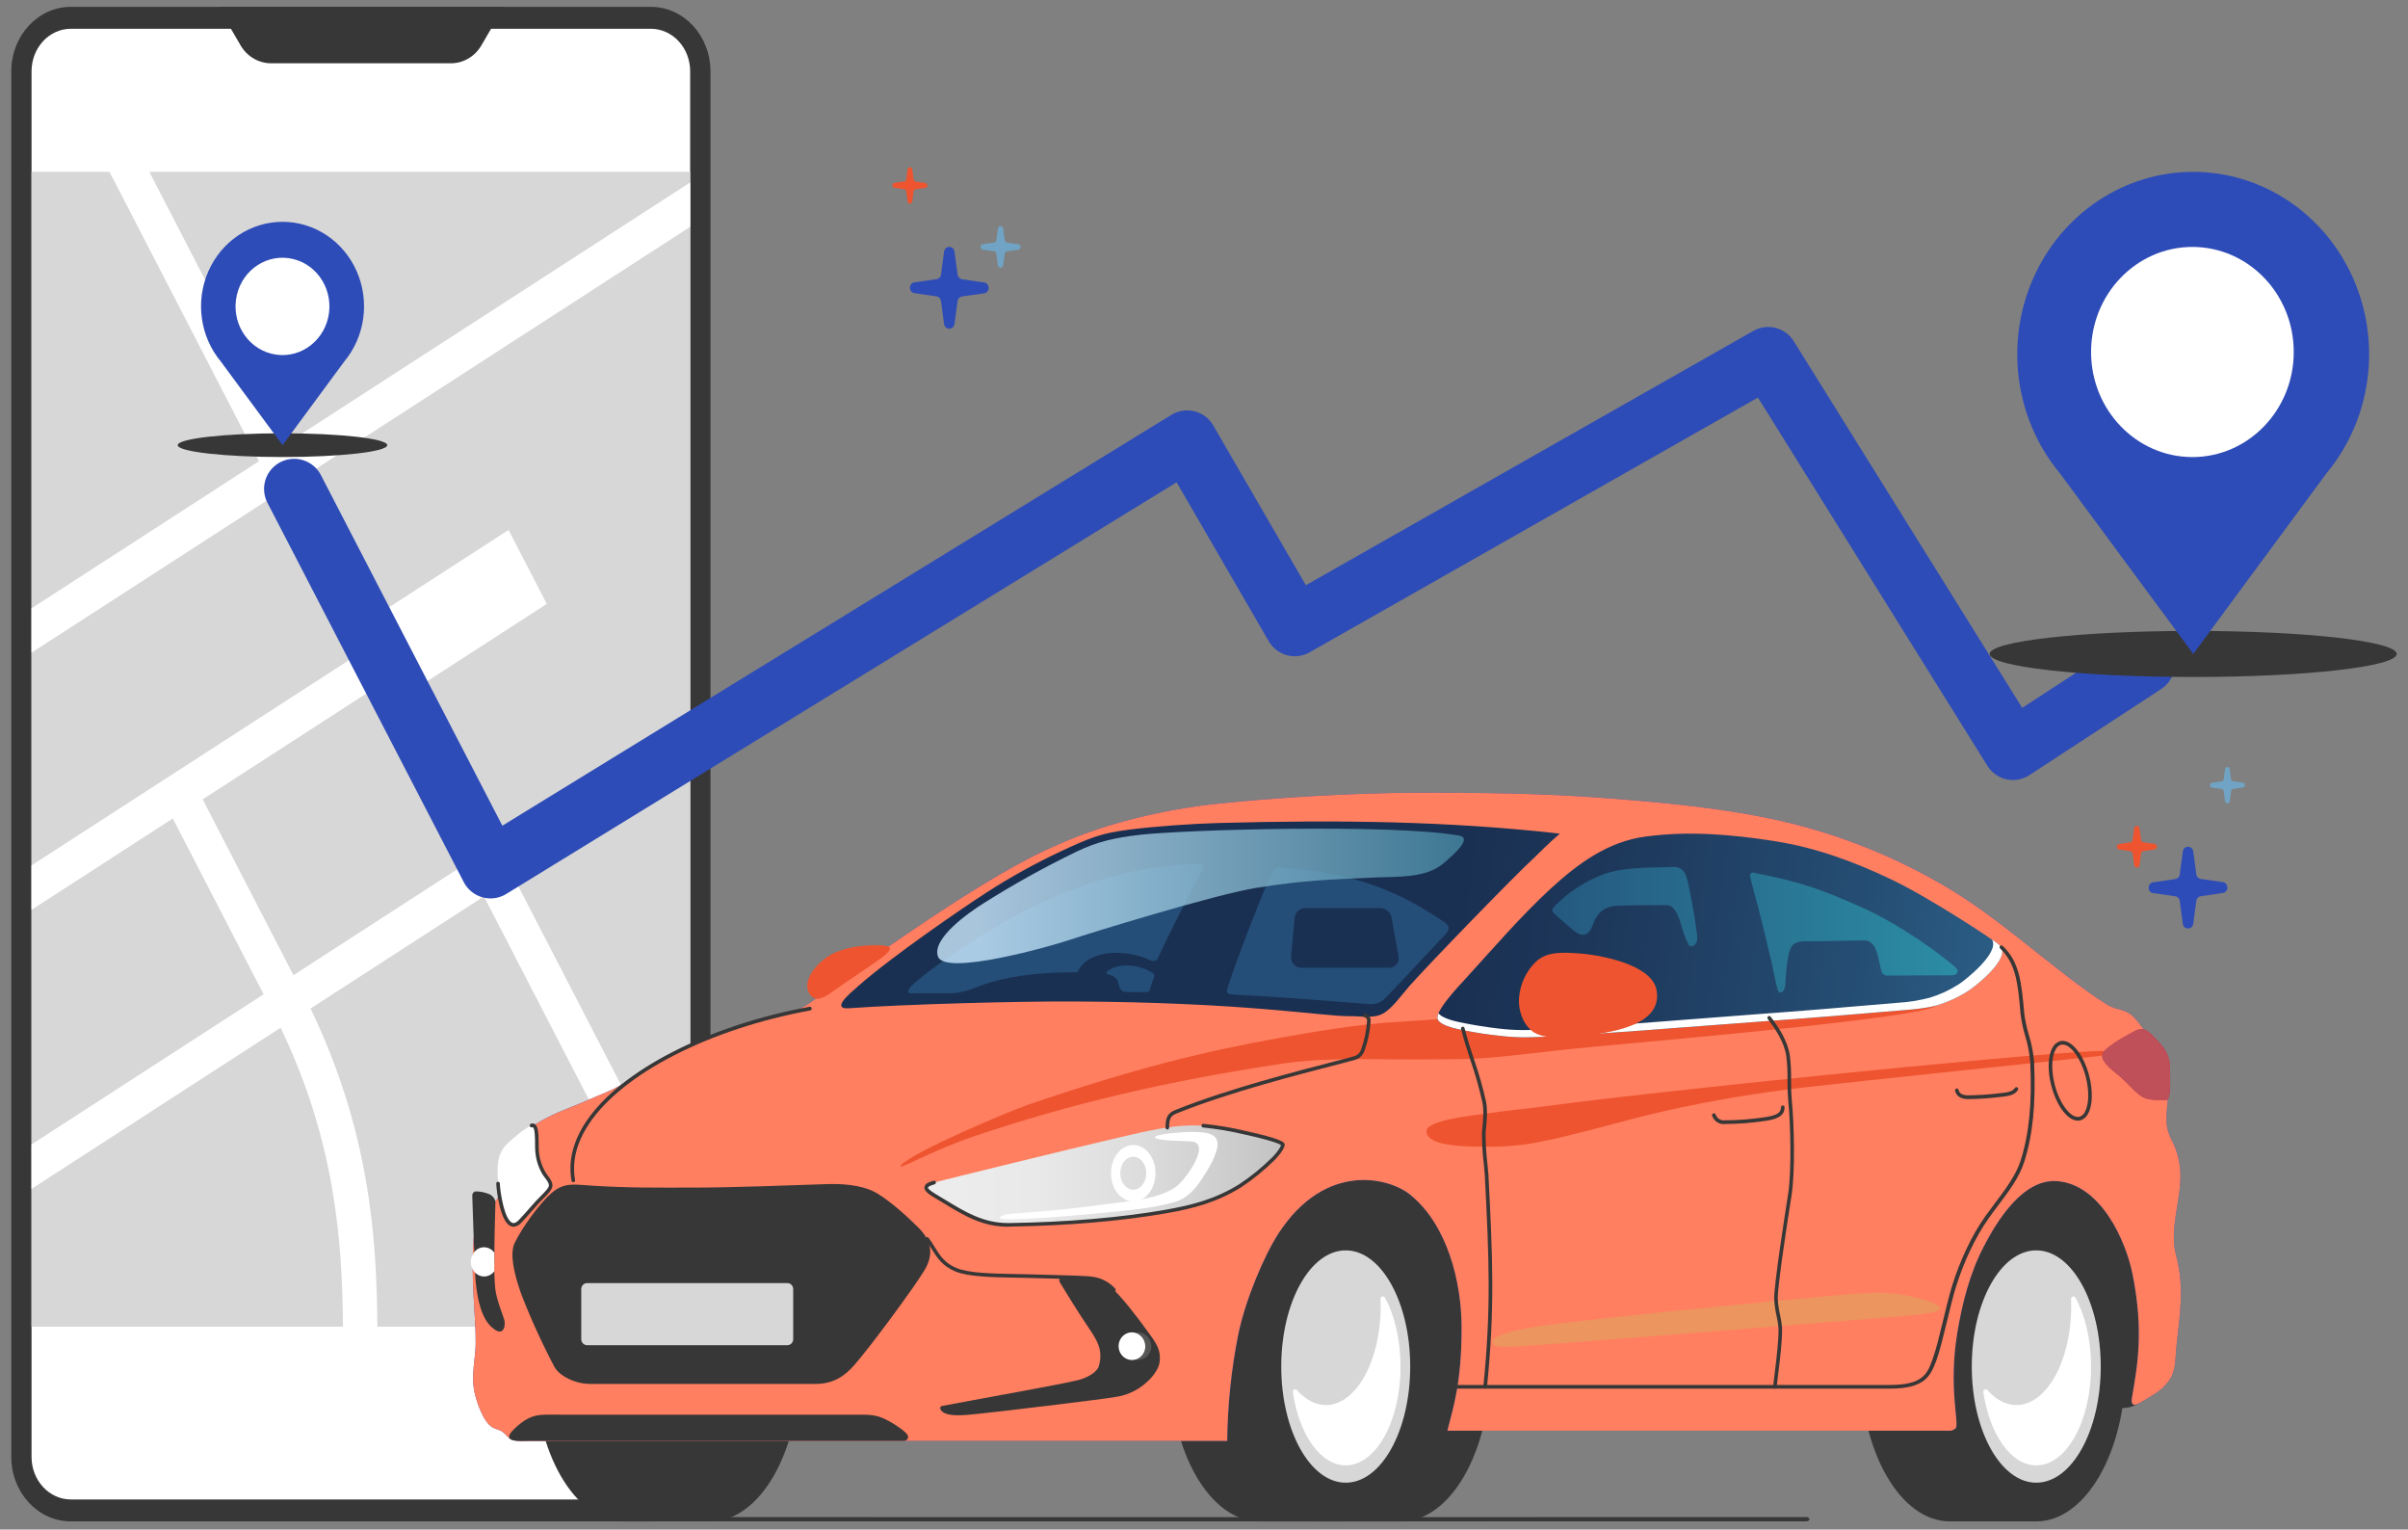 <svg width="200" height="127" viewBox="0 0 200 127" fill="none" xmlns="http://www.w3.org/2000/svg">
<rect x="0" y="0" width="200" height="127" fill="#808080" stroke="none"/>
<path d="M54.06 0.569H5.886C3.154 0.569 0.938 2.967 0.938 5.925V120.971C0.938 123.928 3.154 126.326 5.886 126.326H54.06C56.793 126.326 59.008 123.928 59.008 120.971V5.925C59.008 2.967 56.793 0.569 54.06 0.569Z" fill="#373737"/>
<path d="M54.057 2.389H5.886C4.082 2.389 2.62 3.971 2.62 5.923V120.969C2.62 122.922 4.082 124.504 5.886 124.504H54.057C55.861 124.504 57.323 122.922 57.323 120.969V5.923C57.323 3.971 55.861 2.389 54.057 2.389Z" fill="white"/>
<path d="M29.982 0.569H18.117L19.986 3.773C20.25 4.226 20.622 4.601 21.067 4.86C21.512 5.12 22.014 5.256 22.524 5.256H37.441C37.951 5.256 38.453 5.12 38.898 4.86C39.343 4.601 39.715 4.226 39.979 3.773L41.848 0.569H29.982Z" fill="#373737"/>
<path d="M57.323 14.269H2.62V110.159H57.323V14.269Z" fill="#D7D7D7"/>
<path d="M57.323 15.151L23.989 36.701L12.084 13.648H8.774L21.509 38.297L2.62 50.509V54.193L22.937 41.063L29.781 54.301L2.618 71.857V75.546L14.352 67.96L21.892 82.559L2.62 95.025V98.714L23.306 85.334C27.816 94.715 28.436 103.003 28.487 110.161H31.344C31.293 102.589 30.64 93.793 25.789 83.74L40.192 74.431L57.329 107.592V101.214L42.664 72.841L57.329 63.365V59.67L41.229 70.07L34.557 57.161L45.414 50.143L42.239 44.003L31.388 51.018L25.416 39.463L57.323 18.835V15.151ZM38.757 71.675L24.372 80.972L16.832 66.373L31.213 57.074L38.757 71.675Z" fill="white"/>
<path d="M51.829 100.604C47.73 100.604 44.408 106.363 44.408 113.466C44.408 120.57 47.73 126.326 51.829 126.326H59.006V100.604H51.829Z" fill="#373737"/>
<path d="M59.006 126.326C63.104 126.326 66.426 120.569 66.426 113.466C66.426 106.364 63.104 100.606 59.006 100.606C54.907 100.606 51.585 106.364 51.585 113.466C51.585 120.569 54.907 126.326 59.006 126.326Z" fill="#373737"/>
<path d="M59.008 123.112C61.965 123.112 64.363 118.793 64.363 113.466C64.363 108.139 61.965 103.821 59.008 103.821C56.05 103.821 53.652 108.139 53.652 113.466C53.652 118.793 56.05 123.112 59.008 123.112Z" fill="#373737"/>
<path d="M168.748 116.872C168.748 116.872 174.946 117.118 176.752 116.872C177.522 116.767 178.97 115.638 178.97 115.638C179.036 115.241 179.095 114.839 179.145 114.43C180.379 104.561 177.204 96.011 172.046 95.351C166.887 94.691 161.708 102.138 160.468 112.01C160.263 113.62 160.176 115.244 160.206 116.868L168.748 116.872Z" fill="#373737"/>
<path d="M161.947 100.604C157.85 100.604 154.528 106.363 154.528 113.466C154.528 120.57 157.85 126.326 161.947 126.326H169.126V100.604H161.947Z" fill="#373737"/>
<path d="M169.125 126.326C173.223 126.326 176.546 120.569 176.546 113.466C176.546 106.364 173.223 100.606 169.125 100.606C165.026 100.606 161.704 106.364 161.704 113.466C161.704 120.569 165.026 126.326 169.125 126.326Z" fill="#373737"/>
<path d="M169.124 123.112C172.082 123.112 174.48 118.793 174.48 113.466C174.48 108.139 172.082 103.821 169.124 103.821C166.167 103.821 163.769 108.139 163.769 113.466C163.769 118.793 166.167 123.112 169.124 123.112Z" fill="#D7D7D7"/>
<path d="M109.182 100.604C105.083 100.604 101.762 106.363 101.762 113.466C101.762 120.57 105.083 126.326 109.182 126.326H116.361V100.604H109.182Z" fill="#373737"/>
<path d="M116.361 126.326C120.459 126.326 123.781 120.569 123.781 113.466C123.781 106.364 120.459 100.606 116.361 100.606C112.262 100.606 108.94 106.364 108.94 113.466C108.94 120.569 112.262 126.326 116.361 126.326Z" fill="#373737"/>
<path d="M116.36 123.112C119.318 123.112 121.715 118.793 121.715 113.466C121.715 108.139 119.318 103.821 116.36 103.821C113.402 103.821 111.005 108.139 111.005 113.466C111.005 118.793 113.402 123.112 116.36 123.112Z" fill="#373737"/>
<path d="M122.045 118.796C122.412 117.481 122.681 116.139 122.85 114.782C124.069 105.089 120.094 96.591 113.975 95.797C107.856 95.003 102.176 102.255 100.693 111.909C100.322 114.185 100.134 116.488 100.132 118.796H122.045Z" fill="#373737"/>
<path d="M104.596 100.604C100.498 100.604 97.175 106.363 97.175 113.466C97.175 120.57 100.498 126.326 104.596 126.326H111.774V100.604H104.596Z" fill="#373737"/>
<path d="M111.772 126.326C115.871 126.326 119.193 120.569 119.193 113.466C119.193 106.364 115.871 100.606 111.772 100.606C107.674 100.606 104.352 106.364 104.352 113.466C104.352 120.569 107.674 126.326 111.772 126.326Z" fill="#373737"/>
<path d="M111.772 123.112C114.729 123.112 117.127 118.793 117.127 113.466C117.127 108.139 114.729 103.821 111.772 103.821C108.814 103.821 106.417 108.139 106.417 113.466C106.417 118.793 108.814 123.112 111.772 123.112Z" fill="#D7D7D7"/>
<path d="M181.1 97.407C181.063 96.407 180.797 95.431 180.324 94.558C179.709 93.353 179.993 92.296 180.072 91.017C180.164 90.03 180.125 89.034 179.955 88.058C179.705 86.859 178.931 86.49 178.197 85.639C177.586 84.931 177.257 84.185 176.308 83.893C175.786 83.734 175.467 83.698 174.983 83.395C174.398 83.029 173.828 82.64 173.269 82.235C169.263 79.341 165.683 75.979 161.389 73.49C157.171 71.031 152.624 69.234 147.897 68.156C143.092 67.072 138.145 66.636 133.242 66.259C128.151 65.867 123.056 65.813 117.952 65.819C112.647 65.819 105.813 66.216 100.51 66.796C98.168 67.075 95.847 67.523 93.565 68.137C91.248 68.742 88.989 69.568 86.819 70.605C80.668 73.441 70.065 81.223 67.4 83.171C66.582 83.761 65.663 84.185 64.692 84.419C60.682 85.289 56.844 86.832 54.338 88.35C53.453 88.884 52.662 89.419 51.787 89.964C50.83 90.558 49.912 90.855 48.882 91.321C47.852 91.788 46.699 92.173 45.733 92.656C44.853 93.079 44.017 93.594 43.237 94.192C42.487 94.76 41.65 95.683 41.517 96.66C41.388 97.559 41.753 98.828 41.255 99.622C40.993 99.926 40.698 100.198 40.376 100.432C39.384 101.127 39.324 102.694 39.281 103.877C39.154 107.258 39.64 110.343 39.479 112.202C39.376 113.348 39.16 114.499 39.42 115.641C39.618 116.478 40.134 118.07 40.914 118.52C41.233 118.705 41.497 118.683 41.806 118.942C42.053 119.147 42.203 119.4 42.513 119.53C42.732 119.612 42.965 119.649 43.197 119.637H101.928C101.961 116.665 102.269 113.704 102.849 110.793C103.41 108.025 104.974 104.27 106.204 102.39C110.095 96.442 115.347 97.761 117.117 99.188C120.2 101.668 121.397 106.415 121.397 110.236C121.397 114.851 120.704 116.86 120.216 118.794H161.844C161.952 118.807 162.062 118.795 162.166 118.757C162.269 118.72 162.362 118.658 162.439 118.578C162.743 118.216 161.822 115.219 162.56 110.717C162.971 108.212 163.592 105.767 164.755 103.519C165.82 101.463 167.989 97.837 170.884 98.071C174.507 98.367 176.572 103.034 177.126 105.802C178.076 110.547 177.523 113.43 177.076 116.054C176.898 117.107 177.761 116.466 178.292 116.149C179.122 115.653 179.564 115.39 180.092 114.709C180.743 113.876 180.66 112.945 180.757 111.929C181.001 109.399 181.477 107.028 180.757 104.294C180.13 102.014 181.173 99.712 181.1 97.407Z" fill="#2E4CB7"/>
<path d="M181.098 97.409C181.06 96.41 180.794 95.433 180.322 94.561C179.707 93.356 179.99 92.299 180.07 91.02C180.162 90.032 180.123 89.036 179.953 88.06C179.703 86.861 178.929 86.493 178.195 85.642C177.584 84.934 177.254 84.188 176.306 83.895C175.784 83.737 175.465 83.7 174.98 83.398C174.395 83.032 173.826 82.643 173.266 82.238C169.26 79.344 165.681 75.982 161.387 73.493C157.168 71.034 152.622 69.236 147.895 68.158C143.089 67.075 138.143 66.638 133.24 66.262C128.148 65.869 123.053 65.816 117.95 65.822C112.644 65.822 105.811 66.219 100.507 66.799C98.165 67.078 95.845 67.526 93.563 68.14C91.245 68.745 88.987 69.571 86.817 70.608C80.666 73.444 70.062 81.226 67.398 83.174C66.579 83.764 65.66 84.187 64.689 84.422C60.679 85.292 56.842 86.834 54.336 88.352C53.451 88.887 52.659 89.422 51.784 89.967C50.828 90.561 49.909 90.857 48.88 91.324C47.85 91.791 46.697 92.175 45.731 92.659C44.85 93.082 44.014 93.596 43.235 94.195C42.485 94.763 41.647 95.686 41.514 96.663C41.385 97.562 41.751 98.831 41.252 99.624C40.991 99.929 40.696 100.201 40.373 100.435C39.381 101.13 39.322 102.697 39.278 103.88C39.151 107.261 39.637 110.346 39.477 112.205C39.373 113.35 39.157 114.502 39.417 115.644C39.616 116.481 40.131 118.072 40.911 118.523C41.231 118.708 41.495 118.685 41.804 118.944C42.05 119.15 42.201 119.403 42.51 119.533C42.73 119.615 42.962 119.651 43.195 119.64H101.926C101.958 116.668 102.266 113.706 102.847 110.796C103.408 108.028 104.972 104.272 106.202 102.393C110.093 96.445 115.345 97.763 117.115 99.191C120.198 101.671 121.394 106.418 121.394 110.239C121.394 114.854 120.702 116.863 120.214 118.796H161.841C161.95 118.81 162.06 118.798 162.163 118.76C162.266 118.723 162.36 118.661 162.437 118.58C162.74 118.218 161.82 115.222 162.558 110.72C162.968 108.215 163.589 105.77 164.752 103.522C165.818 101.465 167.986 97.839 170.881 98.074C174.504 98.37 176.57 103.036 177.123 105.805C178.074 110.549 177.52 113.433 177.074 116.057C176.895 117.11 177.758 116.468 178.29 116.151C179.119 115.656 179.562 115.393 180.09 114.712C180.74 113.879 180.657 112.947 180.754 111.931C180.998 109.402 181.475 107.03 180.754 104.297C180.127 102.016 181.171 99.715 181.098 97.409Z" fill="#FF7F60"/>
<path d="M73.061 78.489C71.704 78.458 70.236 78.621 69.023 79.264C68.077 79.766 66.4 81.42 67.307 82.623C67.845 83.334 68.763 82.623 69.232 82.279C69.827 81.837 72.646 79.976 73.255 79.503C74.152 78.81 74.188 78.52 73.061 78.489Z" fill="#EE542F"/>
<path d="M129.555 69.218C120.408 68.189 111.354 68.06 101.195 68.337C98.979 68.397 95.874 68.617 93.788 68.886C91.481 69.183 90.643 69.503 88.004 70.737C85.924 71.719 83.906 72.838 81.965 74.09C80.147 75.254 74.046 79.42 71.25 81.905C70.667 82.421 68.937 83.832 70.524 83.717C75.367 83.371 84.522 83.141 88.945 83.155C103.473 83.205 109.9 84.414 112.138 84.377C113.003 84.362 114.07 84.599 114.866 84.159C115.661 83.719 116.465 82.542 117.094 81.837C118.792 79.93 125.735 72.763 127.523 71.12C127.771 70.877 128.636 70.009 129.555 69.218Z" fill="url(#paint0_linear_1256_13479)"/>
<path d="M103.345 94.046C102.223 93.779 101.086 93.589 99.94 93.477C97.716 93.296 95.258 93.913 93.087 94.416C88.601 95.457 78.535 97.937 77.583 98.188C76.15 98.567 77.373 99.108 78.377 99.722C80.188 100.831 81.708 101.742 83.859 101.707C88.153 101.637 92.666 101.327 96.815 100.605C99.089 100.21 100.994 99.702 102.978 98.476C103.98 97.814 104.917 97.051 105.774 96.198C106.012 95.959 106.466 95.432 106.544 95.087C106.621 94.741 103.69 94.118 103.345 94.046Z" fill="url(#paint1_linear_1256_13479)"/>
<path d="M45.74 98.424C45.74 98.112 45.394 97.742 45.204 97.46C44.87 96.911 44.667 96.288 44.609 95.642C44.535 94.961 44.724 93.229 44.136 93.462C43.597 93.667 42.636 94.49 42.18 94.92C41.188 95.86 41.305 96.977 41.361 98.272C41.398 99.183 41.906 102.739 43.188 101.415C43.714 100.872 44.077 100.415 44.609 99.831C45.041 99.36 45.742 98.793 45.74 98.424Z" fill="white"/>
<path d="M74.148 118.18C73.236 117.649 72.803 117.464 71.593 117.464H46.561C44.822 117.464 44.14 117.301 42.751 118.609C41.467 119.821 43.148 119.638 43.941 119.638H75.019C75.355 119.638 75.504 119.416 75.379 119.157C75.254 118.897 74.513 118.398 74.148 118.18Z" fill="#373737"/>
<path d="M76.221 101.874C75.255 100.922 74.039 99.818 72.874 99.098C71.989 98.557 70.565 98.259 68.725 98.318C65.525 98.421 60.961 98.61 57.471 98.61C54.297 98.61 52.181 98.639 49.195 98.45C47.695 98.353 46.878 98.156 45.844 99.032C44.81 99.908 43.344 101.963 42.747 103.205C42.334 104.064 42.651 105.648 43.282 107.423C44.088 109.506 45.013 111.536 46.052 113.504C46.471 114.243 47.743 114.911 49.029 114.911H67.733C69.299 114.911 70.213 114.181 70.934 113.371C72.245 111.9 75.954 106.857 76.771 105.494C77.634 104.065 77.305 102.94 76.221 101.874Z" fill="#373737"/>
<path d="M65.399 106.538H48.76C48.493 106.538 48.277 106.762 48.277 107.038V111.195C48.277 111.471 48.493 111.694 48.76 111.694H65.399C65.665 111.694 65.881 111.471 65.881 111.195V107.038C65.881 106.762 65.665 106.538 65.399 106.538Z" fill="#D7D7D7"/>
<path d="M95.21 110.404C94.615 109.581 93.142 107.601 92.162 106.772C91.26 106.009 89.688 106.095 88.254 106.095C87.95 106.095 87.924 106.311 88.055 106.525C88.761 107.675 89.428 108.763 90.176 109.886C90.98 111.095 91.696 111.959 91.265 113.433C91.132 113.896 90.408 114.369 89.557 114.591C88.323 114.916 80.803 116.249 78.247 116.74C78.013 116.786 78.067 117.022 78.23 117.18C78.755 117.686 80.24 117.491 81.132 117.405C82.424 117.283 91.629 116.191 92.829 115.965C93.699 115.81 94.513 115.414 95.184 114.819C95.7 114.383 96.206 113.721 96.295 113.197C96.504 111.992 95.879 111.344 95.21 110.404Z" fill="#373737"/>
<path d="M41.886 109.598C41.785 109.211 41.255 107.994 41.136 107.033C41.054 106.132 41.029 105.227 41.061 104.322C41.061 102.689 41.105 101.509 41.148 99.843C41.148 99.489 40.803 99.226 40.684 99.173C40.311 99.01 39.91 98.925 39.505 98.924C39.427 98.934 39.354 98.974 39.302 99.036C39.25 99.099 39.222 99.179 39.224 99.261C39.224 99.261 39.422 105.295 39.476 106.034C39.517 106.61 39.591 107.184 39.698 107.751C39.896 108.689 40.232 109.871 41.166 110.447C41.815 110.854 42.009 110.104 41.886 109.598Z" fill="#373737"/>
<path d="M95.624 111.838C95.612 112.061 95.537 112.277 95.408 112.457C95.279 112.637 95.102 112.774 94.899 112.851C94.696 112.929 94.475 112.942 94.265 112.891C94.054 112.839 93.862 112.725 93.714 112.562C93.565 112.399 93.466 112.195 93.428 111.974C93.39 111.753 93.416 111.526 93.501 111.32C93.587 111.114 93.729 110.938 93.91 110.815C94.091 110.692 94.302 110.626 94.519 110.626C94.82 110.635 95.106 110.768 95.313 110.995C95.52 111.222 95.632 111.525 95.624 111.838Z" fill="#575756"/>
<path d="M41.055 104.009C41.055 104.111 41.055 104.214 41.055 104.323C41.055 104.735 41.045 105.146 41.055 105.557C40.954 105.691 40.825 105.8 40.678 105.875C40.531 105.95 40.369 105.99 40.205 105.991C40.065 105.991 39.927 105.962 39.798 105.905C39.669 105.849 39.552 105.767 39.453 105.664C39.24 105.442 39.114 105.146 39.101 104.833C39.088 104.52 39.188 104.214 39.382 103.974C39.481 103.846 39.607 103.743 39.749 103.672C39.892 103.601 40.047 103.564 40.205 103.562C40.37 103.565 40.533 103.606 40.68 103.684C40.827 103.761 40.955 103.872 41.055 104.009Z" fill="white"/>
<path d="M95.123 111.838C95.112 112.062 95.037 112.278 94.908 112.459C94.779 112.64 94.602 112.777 94.399 112.855C94.195 112.932 93.974 112.946 93.763 112.895C93.552 112.844 93.36 112.73 93.211 112.567C93.062 112.403 92.962 112.198 92.924 111.977C92.886 111.756 92.911 111.528 92.997 111.321C93.083 111.115 93.225 110.939 93.406 110.816C93.587 110.692 93.799 110.626 94.016 110.626C94.318 110.635 94.604 110.767 94.812 110.994C95.019 111.222 95.131 111.525 95.123 111.838Z" fill="white"/>
<path d="M173.959 87.279C166.618 87.628 136.657 90.726 129.03 91.768C127.112 92.032 125.159 92.202 123.242 92.488C122.389 92.616 118.48 92.998 118.48 93.928C118.48 94.975 120.663 95.145 122.167 95.195C124.052 95.254 125.877 95.209 127.665 94.859C131.338 94.146 134.762 93.031 138.419 92.217C142.171 91.382 146.013 90.738 149.816 90.294C154.227 89.782 171.87 87.955 172.918 87.838C173.215 87.803 174.926 87.686 175.1 87.427C175.207 87.229 174.257 87.264 173.959 87.279Z" fill="#EE542F"/>
<path d="M157.65 107.448C156.281 107.276 154.914 107.358 153.543 107.463C150.872 107.668 134.575 109.258 129.104 109.945C128.545 110.015 123.35 110.632 124.017 111.603C124.229 111.911 125.285 111.808 125.604 111.808C126.795 111.823 151.948 109.768 155.113 109.515C156.502 109.404 161.081 109.141 161.172 108.693C161.271 108.174 158.67 107.576 157.65 107.448Z" fill="#EC955E"/>
<path d="M180.23 88.607C180.23 87.648 179.748 86.961 179.079 86.283C178.881 86.094 178.502 85.647 178.212 85.522C177.752 85.316 177.355 85.592 176.954 85.803C176.404 86.096 174.839 86.968 174.638 87.492C174.4 88.109 175.494 88.903 175.98 89.3C176.637 89.837 177.085 90.445 177.742 90.945C178.281 91.356 178.855 91.332 179.924 91.332C180.353 91.338 180.23 89.464 180.23 88.607Z" fill="#B32C52"/>
<path d="M94.124 95.073C93.104 95.073 92.277 96.122 92.277 97.416C92.277 98.709 93.104 99.758 94.124 99.758C95.144 99.758 95.971 98.709 95.971 97.416C95.971 96.122 95.144 95.073 94.124 95.073ZM94.124 98.785C93.529 98.785 93.043 98.168 93.043 97.416C93.043 96.663 93.527 96.046 94.124 96.046C94.721 96.046 95.206 96.663 95.206 97.416C95.206 98.168 94.721 98.785 94.124 98.785Z" fill="white"/>
<path d="M101.074 95.412C101.437 93.972 99.985 93.972 98.616 93.995C98.286 93.995 95.864 94.159 95.929 94.433C96.004 94.752 98.508 94.727 98.983 94.779C100.655 94.96 98.387 98.069 97.639 98.565C96.114 99.593 93.969 99.694 92.213 99.939C89.816 100.272 87.387 100.529 84.963 100.71C84.151 100.769 83.401 100.784 83.102 101.02C82.802 101.257 83.727 101.249 84.016 101.238C86.211 101.171 88.419 101.014 90.612 100.798C92.931 100.566 95.29 100.426 97.493 99.828C98.572 99.534 99.278 98.752 99.874 97.814C100.332 97.115 100.862 96.257 101.074 95.412Z" fill="white"/>
<path d="M160.791 83.422C160.44 82.785 142.003 83.365 131.691 83.834C130.08 83.906 117.802 84.751 116.193 84.844C112.907 85.029 109.447 85.609 106.215 86.191C100.205 87.266 94.234 88.696 85.355 91.743C83.693 92.315 75.758 95.676 74.839 96.751C74.332 97.344 77.272 95.561 81.09 94.283C88.847 91.686 96.566 89.821 106.558 88.305C109.175 87.91 112.673 87.92 114.195 87.947C115.981 87.978 119.382 87.968 121.169 87.947C124.211 87.922 127.183 87.392 132.479 86.904C140.1 86.209 161.285 84.323 160.791 83.422Z" fill="#EE542F"/>
<path d="M166.114 78.519C165.705 78.108 160.237 74.521 157.07 73.016C153.903 71.51 150.778 70.365 147.314 69.828C143.772 69.277 140.203 68.978 136.631 69.468C133.538 69.891 131.076 71.695 128.792 73.787C126.28 76.1 124.006 78.768 121.75 81.234C121.248 81.785 119.026 84.08 119.433 84.701C119.776 85.226 121.109 85.462 121.681 85.575C122.572 85.749 123.47 85.886 124.373 85.987C125.084 86.076 125.798 86.125 126.514 86.135C129.727 86.149 142.231 85.106 145.933 84.847C150.04 84.557 154.142 84.216 158.235 83.868C159.084 83.796 160.11 83.708 160.927 83.457C161.799 83.195 162.633 82.813 163.406 82.32C163.925 82.015 167.116 79.552 166.114 78.519Z" fill="url(#paint2_linear_1256_13479)"/>
<path d="M99.625 71.724C94.308 71.898 90.524 73.136 86.551 74.917C83.162 76.437 77.246 80.318 75.678 81.894C75.494 82.081 75.301 82.471 75.571 82.471H78.99C80.111 82.471 81.129 81.91 82.19 81.593C84.524 80.898 86.98 80.727 89.395 80.731C89.565 80.731 89.553 80.579 89.621 80.468C90.672 78.726 93.811 78.876 95.573 79.751C95.667 79.796 96.032 79.859 96.153 79.596C97.073 77.573 98.877 74.025 99.895 72.213C99.99 72.04 100.066 71.701 99.625 71.724Z" fill="url(#paint3_linear_1256_13479)"/>
<path d="M95.713 80.778C94.79 80.174 93.133 79.879 92.141 80.535C91.983 80.64 91.679 80.83 92.141 80.947C92.369 80.983 92.578 81.095 92.737 81.268C92.921 81.535 92.897 82.162 93.29 82.317C93.53 82.411 94.897 82.37 95.231 82.368C95.332 82.368 95.439 82.368 95.483 82.236C95.554 82.031 95.784 81.259 95.866 81.052C95.927 80.918 95.8 80.836 95.713 80.778Z" fill="url(#paint4_linear_1256_13479)"/>
<path d="M119.93 76.551C115.41 73.449 111.537 72.45 106.664 72.065C106.126 72.022 105.956 71.965 105.64 72.487C105.277 73.087 102.565 80.004 101.995 81.918C101.876 82.33 101.797 82.554 102.366 82.581C106.533 82.786 109.166 83.017 113.513 83.358C114.188 83.412 114.597 83.358 115.075 82.862C115.849 82.071 118.474 79.257 120.021 77.608C120.561 77.032 120.238 76.763 119.93 76.551ZM115.384 80.356H108.085C107.964 80.358 107.844 80.333 107.733 80.283C107.622 80.233 107.522 80.159 107.441 80.066C107.36 79.972 107.3 79.862 107.263 79.743C107.226 79.623 107.215 79.497 107.229 79.373L107.535 76.166C107.566 75.95 107.673 75.753 107.835 75.612C107.997 75.472 108.203 75.397 108.414 75.403H114.632C114.849 75.402 115.059 75.476 115.23 75.613C115.402 75.75 115.524 75.943 115.577 76.16L116.154 79.366C116.184 79.486 116.186 79.611 116.16 79.731C116.135 79.852 116.083 79.965 116.008 80.061C115.933 80.157 115.838 80.233 115.73 80.284C115.622 80.336 115.503 80.36 115.384 80.356Z" fill="url(#paint5_linear_1256_13479)"/>
<path d="M140.961 77.685C140.838 76.795 140.741 75.974 140.554 75.096C140.391 74.339 140.3 73.432 140.024 72.71C139.959 72.489 139.823 72.297 139.64 72.166C139.456 72.035 139.235 71.971 139.012 71.986C137.425 72.06 135.088 71.937 133.27 72.56C131.744 73.115 130.352 74.005 129.189 75.17C129.07 75.287 128.838 75.505 128.961 75.707C129.032 75.802 129.115 75.889 129.207 75.964C129.421 76.147 130.471 77.089 130.705 77.266C130.939 77.442 131.405 77.823 131.856 77.484C132.199 77.224 132.332 76.558 132.568 76.188C133.024 75.472 133.56 75.248 134.387 75.203C135.054 75.166 137.3 75.153 138.423 75.153C139.249 75.153 139.556 76.593 139.733 77.13C139.857 77.595 140.039 78.043 140.272 78.46C140.455 78.765 141.068 78.471 140.961 77.685Z" fill="url(#paint6_linear_1256_13479)"/>
<path d="M162.415 80.319C160.944 79.034 157.696 76.706 154.607 75.332C151.585 73.987 149.845 73.275 145.617 72.453C145.418 72.414 145.305 72.613 145.371 72.864C146.275 76.198 147.081 79.548 147.367 80.961C147.518 81.703 147.648 82.345 147.787 82.4C148.033 82.501 148.256 82.141 148.275 81.82C148.333 80.852 148.428 79.499 148.688 78.814C148.98 78.043 149.859 78.158 150.408 78.158C151.486 78.158 154.196 78.08 154.795 78.08C155.657 78.08 155.863 78.943 155.986 79.425C156.109 79.906 156.141 80.165 156.256 80.62C156.283 80.727 156.342 80.823 156.426 80.892C156.51 80.961 156.613 81.001 156.72 81.004C157.647 81.004 161.085 80.977 162.153 80.977C162.522 80.977 162.794 80.65 162.415 80.319Z" fill="url(#paint7_linear_1256_13479)"/>
<path d="M166.112 78.518C165.901 78.336 165.678 78.169 165.446 78.016C166.126 79.106 163.188 81.41 162.701 81.718C161.949 82.205 161.136 82.582 160.285 82.839C159.41 83.069 158.515 83.212 157.614 83.265C153.578 83.612 149.543 83.954 145.511 84.244C141.868 84.505 129.564 85.546 126.403 85.531C125.699 85.522 124.995 85.472 124.296 85.383C123.409 85.276 122.524 85.136 121.647 84.962C121.106 84.853 119.862 84.628 119.479 84.139C119.381 84.375 119.354 84.573 119.437 84.698C119.78 85.223 121.114 85.459 121.685 85.572C122.577 85.746 123.474 85.884 124.378 85.984C125.088 86.073 125.803 86.122 126.518 86.132C129.731 86.146 142.235 85.103 145.937 84.844C150.045 84.554 154.146 84.213 158.239 83.865C159.088 83.793 160.114 83.705 160.932 83.454C161.803 83.192 162.637 82.81 163.41 82.317C163.924 82.014 167.114 79.551 166.112 78.518Z" fill="white"/>
<path d="M137.587 82.207C137.19 80.06 132.864 79.276 131.098 79.161C129.872 79.083 128.485 78.968 127.553 79.869C126.75 80.654 126.256 81.719 126.164 82.859C126.083 83.844 126.473 85.019 127.279 85.636C128.215 86.351 130.309 86.172 131.394 86.028C133.414 85.763 138.15 85.286 137.587 82.207Z" fill="#EE542F"/>
<path d="M115.028 107.739C115.005 107.701 114.971 107.672 114.931 107.656C114.891 107.64 114.846 107.637 114.805 107.65C114.763 107.662 114.727 107.688 114.701 107.724C114.675 107.76 114.661 107.803 114.661 107.848C114.661 108.054 114.675 108.259 114.675 108.465C114.675 112.99 112.637 116.665 110.123 116.665C109.236 116.665 108.409 116.206 107.709 115.417C107.679 115.388 107.642 115.369 107.601 115.363C107.561 115.356 107.52 115.363 107.484 115.382C107.447 115.401 107.417 115.431 107.398 115.468C107.379 115.505 107.371 115.547 107.375 115.589C107.891 119.086 109.663 121.673 111.772 121.673C114.286 121.673 116.324 118.002 116.324 113.475C116.324 111.237 115.83 109.218 115.028 107.739Z" fill="white"/>
<path d="M172.381 107.739C172.358 107.702 172.324 107.674 172.284 107.658C172.244 107.643 172.2 107.641 172.159 107.653C172.118 107.666 172.082 107.691 172.056 107.726C172.031 107.761 172.016 107.804 172.016 107.848C172.016 108.054 172.028 108.26 172.028 108.465C172.028 112.99 169.99 116.665 167.476 116.665C166.589 116.665 165.762 116.206 165.063 115.417C165.034 115.387 164.996 115.367 164.956 115.361C164.915 115.354 164.873 115.361 164.837 115.38C164.8 115.399 164.77 115.429 164.75 115.467C164.731 115.504 164.723 115.547 164.728 115.589C165.246 119.086 167.018 121.673 169.125 121.673C171.639 121.673 173.677 118.002 173.677 113.475C173.677 111.238 173.183 109.218 172.381 107.739Z" fill="white"/>
<path d="M180.23 88.607C180.23 87.648 179.748 86.961 179.079 86.283C178.881 86.094 178.502 85.647 178.212 85.522C177.752 85.316 177.355 85.592 176.954 85.803C176.404 86.096 174.839 86.968 174.638 87.492C174.4 88.109 175.494 88.903 175.98 89.3C176.637 89.837 177.085 90.445 177.742 90.945C178.281 91.356 178.855 91.332 179.924 91.332C180.353 91.338 180.23 89.464 180.23 88.607Z" fill="#BF5059"/>
<path d="M47.617 98.163C47.582 98.163 47.548 98.151 47.521 98.128C47.495 98.105 47.476 98.073 47.47 98.037C47.178 96.421 47.589 94.765 48.688 93.12C51.522 88.881 58.807 85.142 67.242 83.594C67.261 83.59 67.281 83.591 67.3 83.595C67.32 83.6 67.338 83.608 67.354 83.62C67.37 83.632 67.384 83.647 67.394 83.665C67.404 83.682 67.412 83.701 67.415 83.721C67.418 83.741 67.418 83.762 67.414 83.782C67.41 83.802 67.402 83.821 67.391 83.837C67.379 83.854 67.365 83.868 67.348 83.879C67.332 83.89 67.313 83.897 67.293 83.9C58.93 85.434 51.724 89.122 48.934 93.297C47.883 94.872 47.49 96.448 47.764 97.98C47.767 98 47.767 98.02 47.763 98.04C47.759 98.06 47.751 98.079 47.74 98.096C47.729 98.113 47.715 98.127 47.699 98.138C47.682 98.15 47.664 98.157 47.645 98.161L47.617 98.163Z" fill="#373737"/>
<path d="M172.581 93.051C171.749 93.051 170.817 91.852 170.378 90.159C170.049 88.895 170.087 87.677 170.476 86.984C170.54 86.857 170.628 86.745 170.735 86.654C170.841 86.563 170.964 86.495 171.097 86.454C171.976 86.217 173.039 87.482 173.517 89.316C173.847 90.581 173.809 91.799 173.418 92.492C173.354 92.618 173.267 92.731 173.16 92.822C173.054 92.913 172.931 92.981 172.799 93.022C172.728 93.041 172.654 93.051 172.581 93.051ZM171.317 86.733C171.268 86.733 171.219 86.739 171.172 86.752C171.077 86.782 170.989 86.832 170.913 86.899C170.838 86.966 170.776 87.048 170.732 87.14C170.386 87.757 170.361 88.909 170.664 90.079C171.085 91.7 172.027 92.909 172.724 92.724C172.818 92.694 172.906 92.643 172.981 92.576C173.057 92.51 173.118 92.428 173.162 92.335C173.507 91.718 173.535 90.567 173.232 89.397C172.839 87.887 171.993 86.733 171.317 86.733Z" fill="#373737"/>
<path d="M143.214 93.338C142.998 93.351 142.784 93.291 142.603 93.168C142.422 93.046 142.283 92.866 142.208 92.656C142.2 92.636 142.196 92.615 142.196 92.594C142.197 92.573 142.201 92.552 142.209 92.533C142.218 92.513 142.23 92.496 142.245 92.482C142.26 92.468 142.278 92.457 142.297 92.45C142.316 92.442 142.336 92.438 142.357 92.439C142.377 92.439 142.397 92.444 142.415 92.453C142.434 92.461 142.451 92.474 142.464 92.489C142.478 92.505 142.489 92.523 142.496 92.543C142.551 92.7 142.656 92.834 142.794 92.921C142.932 93.008 143.095 93.044 143.256 93.022C144.36 93.018 145.462 92.934 146.555 92.769C147.547 92.627 147.922 92.401 147.922 91.961C147.92 91.939 147.922 91.917 147.928 91.896C147.934 91.876 147.945 91.856 147.959 91.84C147.973 91.824 147.99 91.811 148.009 91.802C148.028 91.793 148.049 91.789 148.07 91.789C148.091 91.789 148.112 91.793 148.131 91.802C148.15 91.811 148.167 91.824 148.181 91.84C148.195 91.856 148.206 91.876 148.212 91.896C148.218 91.917 148.22 91.939 148.218 91.961C148.218 92.732 147.438 92.952 146.597 93.073C145.493 93.241 144.379 93.326 143.263 93.33L143.214 93.338Z" fill="#373737"/>
<path d="M163.524 91.259H163.446C163.227 91.264 163.01 91.219 162.809 91.127C162.701 91.075 162.606 90.996 162.531 90.899C162.457 90.802 162.405 90.688 162.381 90.566C162.377 90.546 162.376 90.526 162.38 90.506C162.384 90.486 162.391 90.467 162.402 90.45C162.412 90.433 162.426 90.418 162.442 90.407C162.458 90.395 162.477 90.387 162.496 90.383C162.515 90.379 162.535 90.378 162.554 90.382C162.573 90.386 162.591 90.394 162.608 90.405C162.624 90.416 162.638 90.43 162.649 90.447C162.661 90.463 162.668 90.482 162.672 90.502C162.688 90.576 162.719 90.646 162.765 90.706C162.81 90.765 162.868 90.813 162.934 90.846C163.096 90.918 163.272 90.953 163.448 90.948C164.368 90.939 165.287 90.877 166.2 90.761H166.218C166.651 90.714 167.143 90.658 167.341 90.35C167.351 90.331 167.365 90.314 167.381 90.301C167.398 90.288 167.417 90.278 167.437 90.273C167.458 90.268 167.479 90.267 167.499 90.271C167.52 90.275 167.54 90.283 167.557 90.295C167.574 90.307 167.589 90.323 167.6 90.341C167.612 90.359 167.619 90.38 167.622 90.401C167.625 90.422 167.624 90.444 167.619 90.465C167.614 90.486 167.604 90.506 167.591 90.523C167.313 90.955 166.724 91.02 166.25 91.072H166.232C165.333 91.187 164.429 91.249 163.524 91.259Z" fill="#373737"/>
<path d="M96.953 93.784C96.914 93.784 96.877 93.768 96.85 93.74C96.822 93.712 96.807 93.674 96.806 93.634C96.79 92.499 97.215 92.328 97.752 92.114L97.81 92.091C102.038 90.401 107.856 88.904 110.981 88.099C111.654 87.927 112.185 87.791 112.525 87.688C112.739 87.609 112.915 87.446 113.015 87.234C113.31 86.45 113.488 85.624 113.542 84.784C113.549 84.748 113.548 84.711 113.54 84.676C113.532 84.64 113.517 84.606 113.496 84.577C113.476 84.547 113.449 84.522 113.419 84.503C113.389 84.485 113.355 84.472 113.32 84.468C113.283 84.456 113.251 84.43 113.232 84.394C113.213 84.359 113.209 84.317 113.219 84.278C113.23 84.239 113.256 84.206 113.29 84.186C113.325 84.166 113.365 84.16 113.404 84.171C113.539 84.202 113.659 84.283 113.739 84.401C113.82 84.518 113.855 84.662 113.838 84.805C113.782 85.674 113.598 86.529 113.292 87.341C113.227 87.492 113.131 87.628 113.012 87.739C112.893 87.851 112.752 87.935 112.6 87.986C112.259 88.081 111.727 88.217 111.052 88.398C107.933 89.2 102.124 90.693 97.917 92.377L97.86 92.4C97.348 92.606 97.09 92.706 97.102 93.634C97.103 93.654 97.099 93.674 97.093 93.693C97.085 93.712 97.075 93.729 97.061 93.744C97.048 93.759 97.032 93.77 97.014 93.778C96.996 93.786 96.976 93.79 96.957 93.79L96.953 93.784Z" fill="#373737"/>
<path d="M83.738 101.861C81.583 101.861 80.059 100.929 78.301 99.856C78.176 99.778 78.047 99.702 77.92 99.627C77.258 99.239 76.73 98.932 76.784 98.564C76.813 98.332 77.047 98.169 77.545 98.04C77.564 98.035 77.584 98.033 77.603 98.036C77.623 98.039 77.641 98.046 77.658 98.056C77.675 98.066 77.69 98.08 77.701 98.096C77.713 98.113 77.721 98.131 77.726 98.151C77.736 98.19 77.73 98.232 77.71 98.267C77.69 98.302 77.657 98.328 77.619 98.338C77.099 98.474 77.077 98.599 77.077 98.605C77.055 98.768 77.672 99.124 78.069 99.36C78.196 99.436 78.327 99.512 78.454 99.591C80.174 100.641 81.666 101.553 83.742 101.553H83.859C88.698 101.472 93.05 101.104 96.794 100.452C99.044 100.061 100.945 99.553 102.905 98.344C103.9 97.686 104.831 96.929 105.683 96.082C105.929 95.833 106.308 95.376 106.399 95.089C106.304 95.006 105.82 94.741 103.403 94.208L103.324 94.19C102.208 93.925 101.078 93.736 99.939 93.622C99.918 93.622 99.898 93.618 99.879 93.609C99.86 93.601 99.843 93.588 99.829 93.573C99.815 93.557 99.804 93.539 99.797 93.518C99.791 93.498 99.788 93.477 99.79 93.456C99.791 93.434 99.797 93.414 99.807 93.395C99.817 93.376 99.83 93.36 99.847 93.346C99.863 93.333 99.881 93.324 99.901 93.319C99.921 93.313 99.942 93.312 99.962 93.316C101.115 93.431 102.259 93.622 103.387 93.89L103.464 93.908C106.441 94.562 106.605 94.838 106.669 94.936C106.685 94.961 106.696 94.989 106.701 95.019C106.707 95.048 106.706 95.078 106.701 95.107C106.597 95.57 105.962 96.222 105.889 96.296C105.022 97.157 104.076 97.928 103.064 98.597C101.064 99.831 99.133 100.347 96.849 100.744C93.091 101.396 88.726 101.773 83.871 101.847L83.738 101.861Z" fill="#373737"/>
<path d="M156.998 115.301H121.034C121.013 115.304 120.992 115.301 120.972 115.295C120.952 115.288 120.933 115.277 120.918 115.263C120.902 115.249 120.889 115.231 120.881 115.211C120.872 115.191 120.868 115.17 120.868 115.148C120.868 115.126 120.872 115.105 120.881 115.085C120.889 115.065 120.902 115.047 120.918 115.033C120.933 115.018 120.952 115.007 120.972 115.001C120.992 114.994 121.013 114.992 121.034 114.995H156.998C159.737 114.995 160.088 114.03 160.492 112.913L160.528 112.813C160.808 112.049 161.114 110.776 161.411 109.545C161.645 108.582 161.885 107.585 162.11 106.848C162.756 104.716 163.792 102.529 164.887 100.997C165.125 100.662 165.377 100.327 165.647 99.969C166.526 98.801 167.433 97.596 167.83 96.362C168.536 94.122 168.782 91.603 168.624 88.189C168.563 87.45 168.423 86.721 168.205 86.015C168.018 85.388 167.886 84.746 167.808 84.096V84.036C167.598 81.698 167.447 80.007 166.122 78.755C166.108 78.741 166.096 78.724 166.089 78.706C166.081 78.687 166.077 78.667 166.077 78.647C166.077 78.627 166.081 78.607 166.089 78.588C166.096 78.57 166.108 78.553 166.122 78.539C166.149 78.51 166.187 78.494 166.227 78.494C166.266 78.494 166.304 78.51 166.332 78.539C167.743 79.87 167.897 81.609 168.118 84.018V84.078C168.197 84.71 168.329 85.334 168.514 85.943C168.738 86.671 168.882 87.423 168.945 88.184C169.098 91.638 168.848 94.192 168.129 96.466C167.733 97.752 166.798 98.98 165.901 100.168C165.635 100.522 165.383 100.857 165.147 101.197C164.082 102.7 163.062 104.853 162.423 106.955C162.203 107.683 161.963 108.675 161.731 109.629C161.431 110.863 161.123 112.15 160.838 112.93L160.802 113.031C160.34 114.184 159.943 115.301 156.998 115.301Z" fill="#373737"/>
<path d="M147.417 115.302H147.399C147.359 115.297 147.324 115.276 147.299 115.244C147.275 115.212 147.263 115.172 147.268 115.131C147.299 114.843 147.341 114.502 147.387 114.129C147.545 112.84 147.744 111.234 147.716 110.249C147.688 109.941 147.639 109.636 147.569 109.335C147.458 108.848 147.386 108.352 147.355 107.853C147.333 106.68 148.313 100.428 148.51 99.186C148.811 97.284 148.72 93.298 148.526 91.391C148.476 90.832 148.456 90.269 148.464 89.707C148.478 89.04 148.445 88.373 148.367 87.71C148.206 86.542 147.456 85.433 146.821 84.599C146.801 84.566 146.792 84.527 146.798 84.489C146.804 84.451 146.823 84.416 146.853 84.392C146.882 84.368 146.919 84.356 146.956 84.359C146.993 84.362 147.028 84.379 147.053 84.407C147.712 85.273 148.49 86.427 148.661 87.667C148.741 88.343 148.775 89.024 148.762 89.705C148.753 90.254 148.772 90.803 148.819 91.35C149.018 93.275 149.109 97.3 148.803 99.227C148.262 102.645 147.635 106.95 147.653 107.838C147.683 108.319 147.752 108.797 147.861 109.266C147.935 109.583 147.986 109.905 148.012 110.23C148.042 111.24 147.841 112.861 147.682 114.16C147.637 114.531 147.595 114.872 147.563 115.158C147.561 115.197 147.544 115.233 147.517 115.26C147.49 115.286 147.454 115.301 147.417 115.302Z" fill="#373737"/>
<path d="M123.348 115.301H123.332C123.313 115.299 123.294 115.293 123.277 115.283C123.26 115.273 123.245 115.26 123.232 115.245C123.22 115.229 123.211 115.211 123.206 115.192C123.2 115.172 123.199 115.152 123.201 115.132C123.854 108.73 123.681 104.499 123.322 97.573C123.312 97.404 123.282 97.102 123.249 96.75C123.141 95.863 123.087 94.97 123.086 94.076C123.086 93.963 123.106 93.815 123.122 93.644C123.179 93.077 123.264 92.221 123.122 91.528C122.862 90.358 122.535 89.204 122.143 88.073C121.862 87.216 121.572 86.327 121.35 85.437C121.341 85.398 121.348 85.357 121.368 85.323C121.388 85.289 121.42 85.264 121.457 85.254C121.495 85.244 121.534 85.249 121.568 85.268C121.601 85.288 121.626 85.32 121.637 85.358C121.86 86.239 122.147 87.121 122.431 87.977C122.829 89.12 123.161 90.288 123.423 91.473C123.57 92.211 123.481 93.095 123.423 93.681C123.407 93.848 123.391 93.994 123.387 94.093C123.389 94.974 123.444 95.855 123.55 96.729C123.586 97.098 123.614 97.39 123.624 97.567C123.985 104.51 124.157 108.75 123.501 115.173C123.495 115.21 123.476 115.244 123.448 115.267C123.42 115.291 123.384 115.303 123.348 115.301Z" fill="#373737"/>
<path d="M92.506 107.243C92.486 107.243 92.467 107.238 92.449 107.23C92.431 107.222 92.415 107.21 92.401 107.196C91.964 106.718 91.384 106.409 90.756 106.318C90.359 106.235 88.639 106.192 86.986 106.151L85.698 106.116L84.405 106.089C82.454 106.056 80.436 106.019 79.361 105.577C78.286 105.135 77.841 104.442 77.391 103.726C77.24 103.481 77.081 103.226 76.893 102.969C76.88 102.953 76.87 102.935 76.864 102.915C76.858 102.895 76.856 102.874 76.858 102.853C76.86 102.832 76.867 102.812 76.876 102.794C76.886 102.776 76.9 102.76 76.916 102.747C76.932 102.734 76.95 102.725 76.97 102.72C76.989 102.715 77.01 102.714 77.03 102.717C77.05 102.721 77.069 102.728 77.086 102.739C77.103 102.75 77.118 102.765 77.129 102.782C77.327 103.052 77.486 103.309 77.641 103.56C78.081 104.271 78.464 104.886 79.47 105.3C80.476 105.713 82.486 105.756 84.409 105.791C84.845 105.791 85.282 105.805 85.706 105.818L86.992 105.851C88.738 105.894 90.389 105.937 90.818 106.023C91.504 106.128 92.138 106.467 92.617 106.988C92.645 107.017 92.661 107.056 92.661 107.097C92.661 107.138 92.645 107.177 92.617 107.206C92.586 107.233 92.546 107.246 92.506 107.243Z" fill="#373737"/>
<path d="M42.657 101.861C42.58 101.861 42.504 101.846 42.431 101.818C41.54 101.456 41.241 98.895 41.217 98.281C41.216 98.26 41.219 98.24 41.226 98.221C41.233 98.202 41.243 98.184 41.256 98.17C41.27 98.155 41.285 98.143 41.303 98.134C41.321 98.126 41.34 98.121 41.36 98.12C41.379 98.119 41.399 98.122 41.417 98.129C41.435 98.135 41.452 98.146 41.467 98.159C41.481 98.173 41.493 98.189 41.501 98.208C41.509 98.226 41.514 98.246 41.514 98.266C41.548 99.089 41.911 101.273 42.54 101.53C42.598 101.555 42.778 101.627 43.088 101.306C43.398 100.985 43.654 100.689 43.923 100.384C44.104 100.179 44.292 99.961 44.507 99.726C44.62 99.603 44.751 99.471 44.878 99.346C45.197 99.027 45.594 98.634 45.592 98.424C45.59 98.215 45.394 97.97 45.235 97.756C45.181 97.682 45.128 97.612 45.084 97.55C44.737 96.98 44.525 96.332 44.465 95.66C44.445 95.479 44.443 95.233 44.441 94.971C44.441 94.502 44.431 93.721 44.265 93.602C44.265 93.602 44.243 93.585 44.191 93.602C44.155 93.613 44.116 93.61 44.082 93.593C44.048 93.576 44.022 93.546 44.008 93.509C43.995 93.472 43.995 93.432 44.01 93.395C44.024 93.359 44.051 93.33 44.086 93.314C44.141 93.288 44.202 93.277 44.263 93.283C44.323 93.288 44.381 93.309 44.431 93.345C44.707 93.538 44.733 94.112 44.739 94.963C44.739 95.218 44.739 95.457 44.761 95.621C44.813 96.241 45.006 96.838 45.324 97.365C45.366 97.429 45.415 97.495 45.467 97.571C45.665 97.834 45.888 98.135 45.888 98.429C45.888 98.768 45.491 99.159 45.082 99.57C44.951 99.702 44.828 99.823 44.721 99.94C44.507 100.175 44.324 100.389 44.142 100.594C43.87 100.907 43.614 101.201 43.296 101.528C43.134 101.722 42.904 101.842 42.657 101.861Z" fill="#373737"/>
<path opacity="0.8" d="M121.169 69.376C115.471 68.387 98.338 68.901 94.728 69.312C92.641 69.551 91.157 69.867 89.359 70.739C86.714 72.022 84.138 73.455 81.645 75.031C80.607 75.686 77.339 77.911 77.909 79.433C78.52 81.059 87.306 78.565 88.957 78.005C90.5 77.483 100.889 74.279 104.32 73.724C108.167 73.106 110.385 73.028 114.241 72.858C116.026 72.779 118.425 72.926 119.842 71.72C120.947 70.787 122.28 69.569 121.169 69.376Z" fill="url(#paint8_linear_1256_13479)"/>
<path d="M32.164 36.963C32.164 37.508 28.269 37.948 23.464 37.948C18.658 37.948 14.761 37.508 14.761 36.963C14.761 36.418 18.656 35.978 23.464 35.978C28.271 35.978 32.164 36.42 32.164 36.963Z" fill="#373737"/>
<path d="M28.593 30.019C29.44 29.001 29.987 27.753 30.17 26.422C30.352 25.092 30.162 23.735 29.622 22.513C29.082 21.291 28.215 20.256 27.124 19.53C26.033 18.804 24.764 18.418 23.467 18.418C22.171 18.418 20.901 18.804 19.81 19.53C18.719 20.256 17.852 21.291 17.312 22.513C16.772 23.735 16.582 25.092 16.765 26.422C16.947 27.753 17.494 29.001 18.341 30.019L23.468 36.964L28.593 30.019Z" fill="#2E4CB7"/>
<path d="M27.258 26.363C27.749 24.19 26.447 22.016 24.35 21.507C22.254 20.999 20.156 22.348 19.666 24.521C19.175 26.695 20.477 28.869 22.574 29.377C24.67 29.886 26.768 28.536 27.258 26.363Z" fill="white"/>
<path d="M100 126.326C83.287 126.326 66.568 126.322 49.969 126.319C49.827 126.319 49.712 126.24 49.712 126.143C49.712 126.045 49.827 125.967 49.969 125.967C83.171 125.978 116.834 125.978 150.03 125.967C150.173 125.967 150.288 126.045 150.288 126.143C150.288 126.24 150.173 126.319 150.03 126.319C133.432 126.322 116.719 126.326 100 126.326Z" fill="#373737"/>
<path d="M77.784 24.61L75.953 24.34C75.45 24.265 75.45 23.509 75.957 23.438L77.78 23.182C77.975 23.154 78.129 22.997 78.157 22.791L78.41 20.898C78.479 20.372 79.211 20.372 79.279 20.898L79.533 22.798C79.56 23.001 79.71 23.157 79.906 23.186L81.736 23.455C82.24 23.53 82.24 24.287 81.733 24.358L79.909 24.613C79.714 24.642 79.56 24.798 79.533 25.004L79.279 26.897C79.211 27.423 78.479 27.423 78.41 26.897L78.157 24.997C78.129 24.798 77.979 24.638 77.784 24.61Z" fill="#2E4CB7"/>
<path d="M82.561 20.866L81.63 20.728C81.373 20.689 81.376 20.305 81.633 20.27L82.561 20.138C82.66 20.124 82.739 20.042 82.752 19.939L82.882 18.977C82.916 18.71 83.29 18.71 83.324 18.977L83.454 19.943C83.467 20.046 83.546 20.124 83.642 20.142L84.573 20.28C84.829 20.32 84.826 20.703 84.569 20.739L83.642 20.87C83.543 20.884 83.464 20.966 83.45 21.069L83.32 22.031C83.286 22.298 82.913 22.298 82.879 22.031L82.749 21.065C82.735 20.962 82.656 20.881 82.561 20.866Z" fill="#70A3C4"/>
<path d="M75.106 15.71L74.291 15.589C74.065 15.557 74.069 15.219 74.291 15.187L75.102 15.074C75.188 15.063 75.256 14.992 75.27 14.9L75.383 14.058C75.414 13.823 75.739 13.823 75.769 14.058L75.882 14.903C75.893 14.992 75.961 15.063 76.047 15.077L76.861 15.198C77.087 15.23 77.084 15.567 76.861 15.599L76.05 15.713C75.965 15.724 75.896 15.795 75.882 15.887L75.769 16.729C75.739 16.963 75.414 16.963 75.383 16.729L75.27 15.883C75.26 15.791 75.191 15.72 75.106 15.71Z" fill="#EE542F"/>
<path d="M24.432 40.596L40.74 72.097L98.603 36.575L107.539 51.99L146.859 29.65L167.189 62.267L178.136 55.118" stroke="#2E4CB7" stroke-width="5" stroke-linecap="round" stroke-linejoin="round"/>
<path d="M182.792 74.414L184.623 74.144C185.126 74.069 185.126 73.313 184.619 73.242L182.795 72.986C182.6 72.957 182.446 72.801 182.419 72.595L182.166 70.702C182.097 70.176 181.365 70.176 181.296 70.702L181.043 72.602C181.016 72.805 180.865 72.961 180.67 72.99L178.839 73.259C178.336 73.334 178.336 74.091 178.843 74.162L180.667 74.417C180.862 74.446 181.016 74.602 181.043 74.808L181.296 76.701C181.365 77.227 182.097 77.227 182.166 76.701L182.419 74.801C182.446 74.602 182.597 74.442 182.792 74.414Z" fill="#2E4CB7"/>
<path d="M178.021 70.669L178.952 70.531C179.209 70.492 179.205 70.108 178.949 70.073L178.021 69.941C177.922 69.927 177.843 69.845 177.83 69.742L177.7 68.78C177.665 68.513 177.292 68.513 177.258 68.78L177.128 69.746C177.114 69.849 177.036 69.927 176.94 69.945L176.009 70.083C175.752 70.122 175.756 70.506 176.013 70.541L176.94 70.673C177.039 70.687 177.118 70.769 177.132 70.872L177.262 71.834C177.296 72.1 177.669 72.1 177.703 71.834L177.833 70.868C177.847 70.761 177.922 70.683 178.021 70.669Z" fill="#EE542F"/>
<path d="M185.472 65.509L186.286 65.388C186.512 65.356 186.508 65.018 186.286 64.986L185.475 64.873C185.389 64.862 185.321 64.791 185.307 64.699L185.194 63.857C185.164 63.623 184.838 63.623 184.808 63.857L184.695 64.702C184.684 64.791 184.616 64.862 184.53 64.876L183.716 64.997C183.49 65.029 183.494 65.367 183.716 65.398L184.527 65.512C184.613 65.523 184.681 65.594 184.695 65.686L184.808 66.528C184.838 66.762 185.164 66.762 185.194 66.528L185.307 65.683C185.318 65.594 185.386 65.523 185.472 65.509Z" fill="#70A3C4"/>
<path d="M182.157 56.212C191.494 56.212 199.062 55.356 199.062 54.3C199.062 53.243 191.494 52.387 182.157 52.387C172.821 52.387 165.252 53.243 165.252 54.3C165.252 55.356 172.821 56.212 182.157 56.212Z" fill="#373737"/>
<path d="M193.222 39.31C195.051 37.114 196.232 34.419 196.626 31.547C197.019 28.675 196.609 25.746 195.444 23.109C194.278 20.471 192.407 18.236 190.052 16.669C187.696 15.102 184.956 14.269 182.158 14.269C179.359 14.269 176.619 15.102 174.264 16.669C171.909 18.236 170.037 20.471 168.872 23.109C167.706 25.746 167.296 28.675 167.69 31.547C168.084 34.419 169.265 37.114 171.093 39.31L182.167 54.301L193.222 39.31Z" fill="#2E4CB7"/>
<path d="M182.094 37.952C186.742 37.952 190.51 34.046 190.51 29.228C190.51 24.41 186.742 20.504 182.094 20.504C177.445 20.504 173.677 24.41 173.677 29.228C173.677 34.046 177.445 37.952 182.094 37.952Z" fill="white"/>
<defs>
<linearGradient id="paint0_linear_1256_13479" x1="172.646" y1="85.87" x2="120.608" y2="79.613" gradientUnits="userSpaceOnUse">
<stop stop-color="#2E668F"/>
<stop offset="0.36" stop-color="#254D73"/>
<stop offset="0.76" stop-color="#1D385B"/>
<stop offset="1" stop-color="#1A3052"/>
</linearGradient>
<linearGradient id="paint1_linear_1256_13479" x1="76.928" y1="97.573" x2="111.712" y2="97.573" gradientUnits="userSpaceOnUse">
<stop stop-color="#EDEDED"/>
<stop offset="0.26" stop-color="#E9E9E9"/>
<stop offset="0.52" stop-color="#DCDCDC"/>
<stop offset="0.79" stop-color="#C8C8C8"/>
<stop offset="1" stop-color="#B2B2B2"/>
</linearGradient>
<linearGradient id="paint2_linear_1256_13479" x1="172.348" y1="82.62" x2="121.107" y2="76.459" gradientUnits="userSpaceOnUse">
<stop stop-color="#2E668F"/>
<stop offset="0.36" stop-color="#254D73"/>
<stop offset="0.76" stop-color="#1D385B"/>
<stop offset="1" stop-color="#1A3052"/>
</linearGradient>
<linearGradient id="paint3_linear_1256_13479" x1="188.543" y1="77.097" x2="121.875" y2="77.097" gradientUnits="userSpaceOnUse">
<stop stop-color="#30B5BF"/>
<stop offset="1" stop-color="#244E78"/>
</linearGradient>
<linearGradient id="paint4_linear_1256_13479" x1="188.542" y1="81.274" x2="121.874" y2="81.274" gradientUnits="userSpaceOnUse">
<stop stop-color="#30B5BF"/>
<stop offset="1" stop-color="#244E78"/>
</linearGradient>
<linearGradient id="paint5_linear_1256_13479" x1="188.542" y1="77.707" x2="121.874" y2="77.707" gradientUnits="userSpaceOnUse">
<stop stop-color="#30B5BF"/>
<stop offset="1" stop-color="#244E78"/>
</linearGradient>
<linearGradient id="paint6_linear_1256_13479" x1="188.543" y1="75.283" x2="121.875" y2="75.283" gradientUnits="userSpaceOnUse">
<stop stop-color="#30B5BF"/>
<stop offset="1" stop-color="#244E78"/>
</linearGradient>
<linearGradient id="paint7_linear_1256_13479" x1="188.542" y1="77.436" x2="121.874" y2="77.436" gradientUnits="userSpaceOnUse">
<stop stop-color="#30B5BF"/>
<stop offset="1" stop-color="#244E78"/>
</linearGradient>
<linearGradient id="paint8_linear_1256_13479" x1="81.111" y1="74.392" x2="127.124" y2="74.392" gradientUnits="userSpaceOnUse">
<stop stop-color="#CCEAFF"/>
<stop offset="1" stop-color="#357B97"/>
</linearGradient>
</defs>
</svg>
